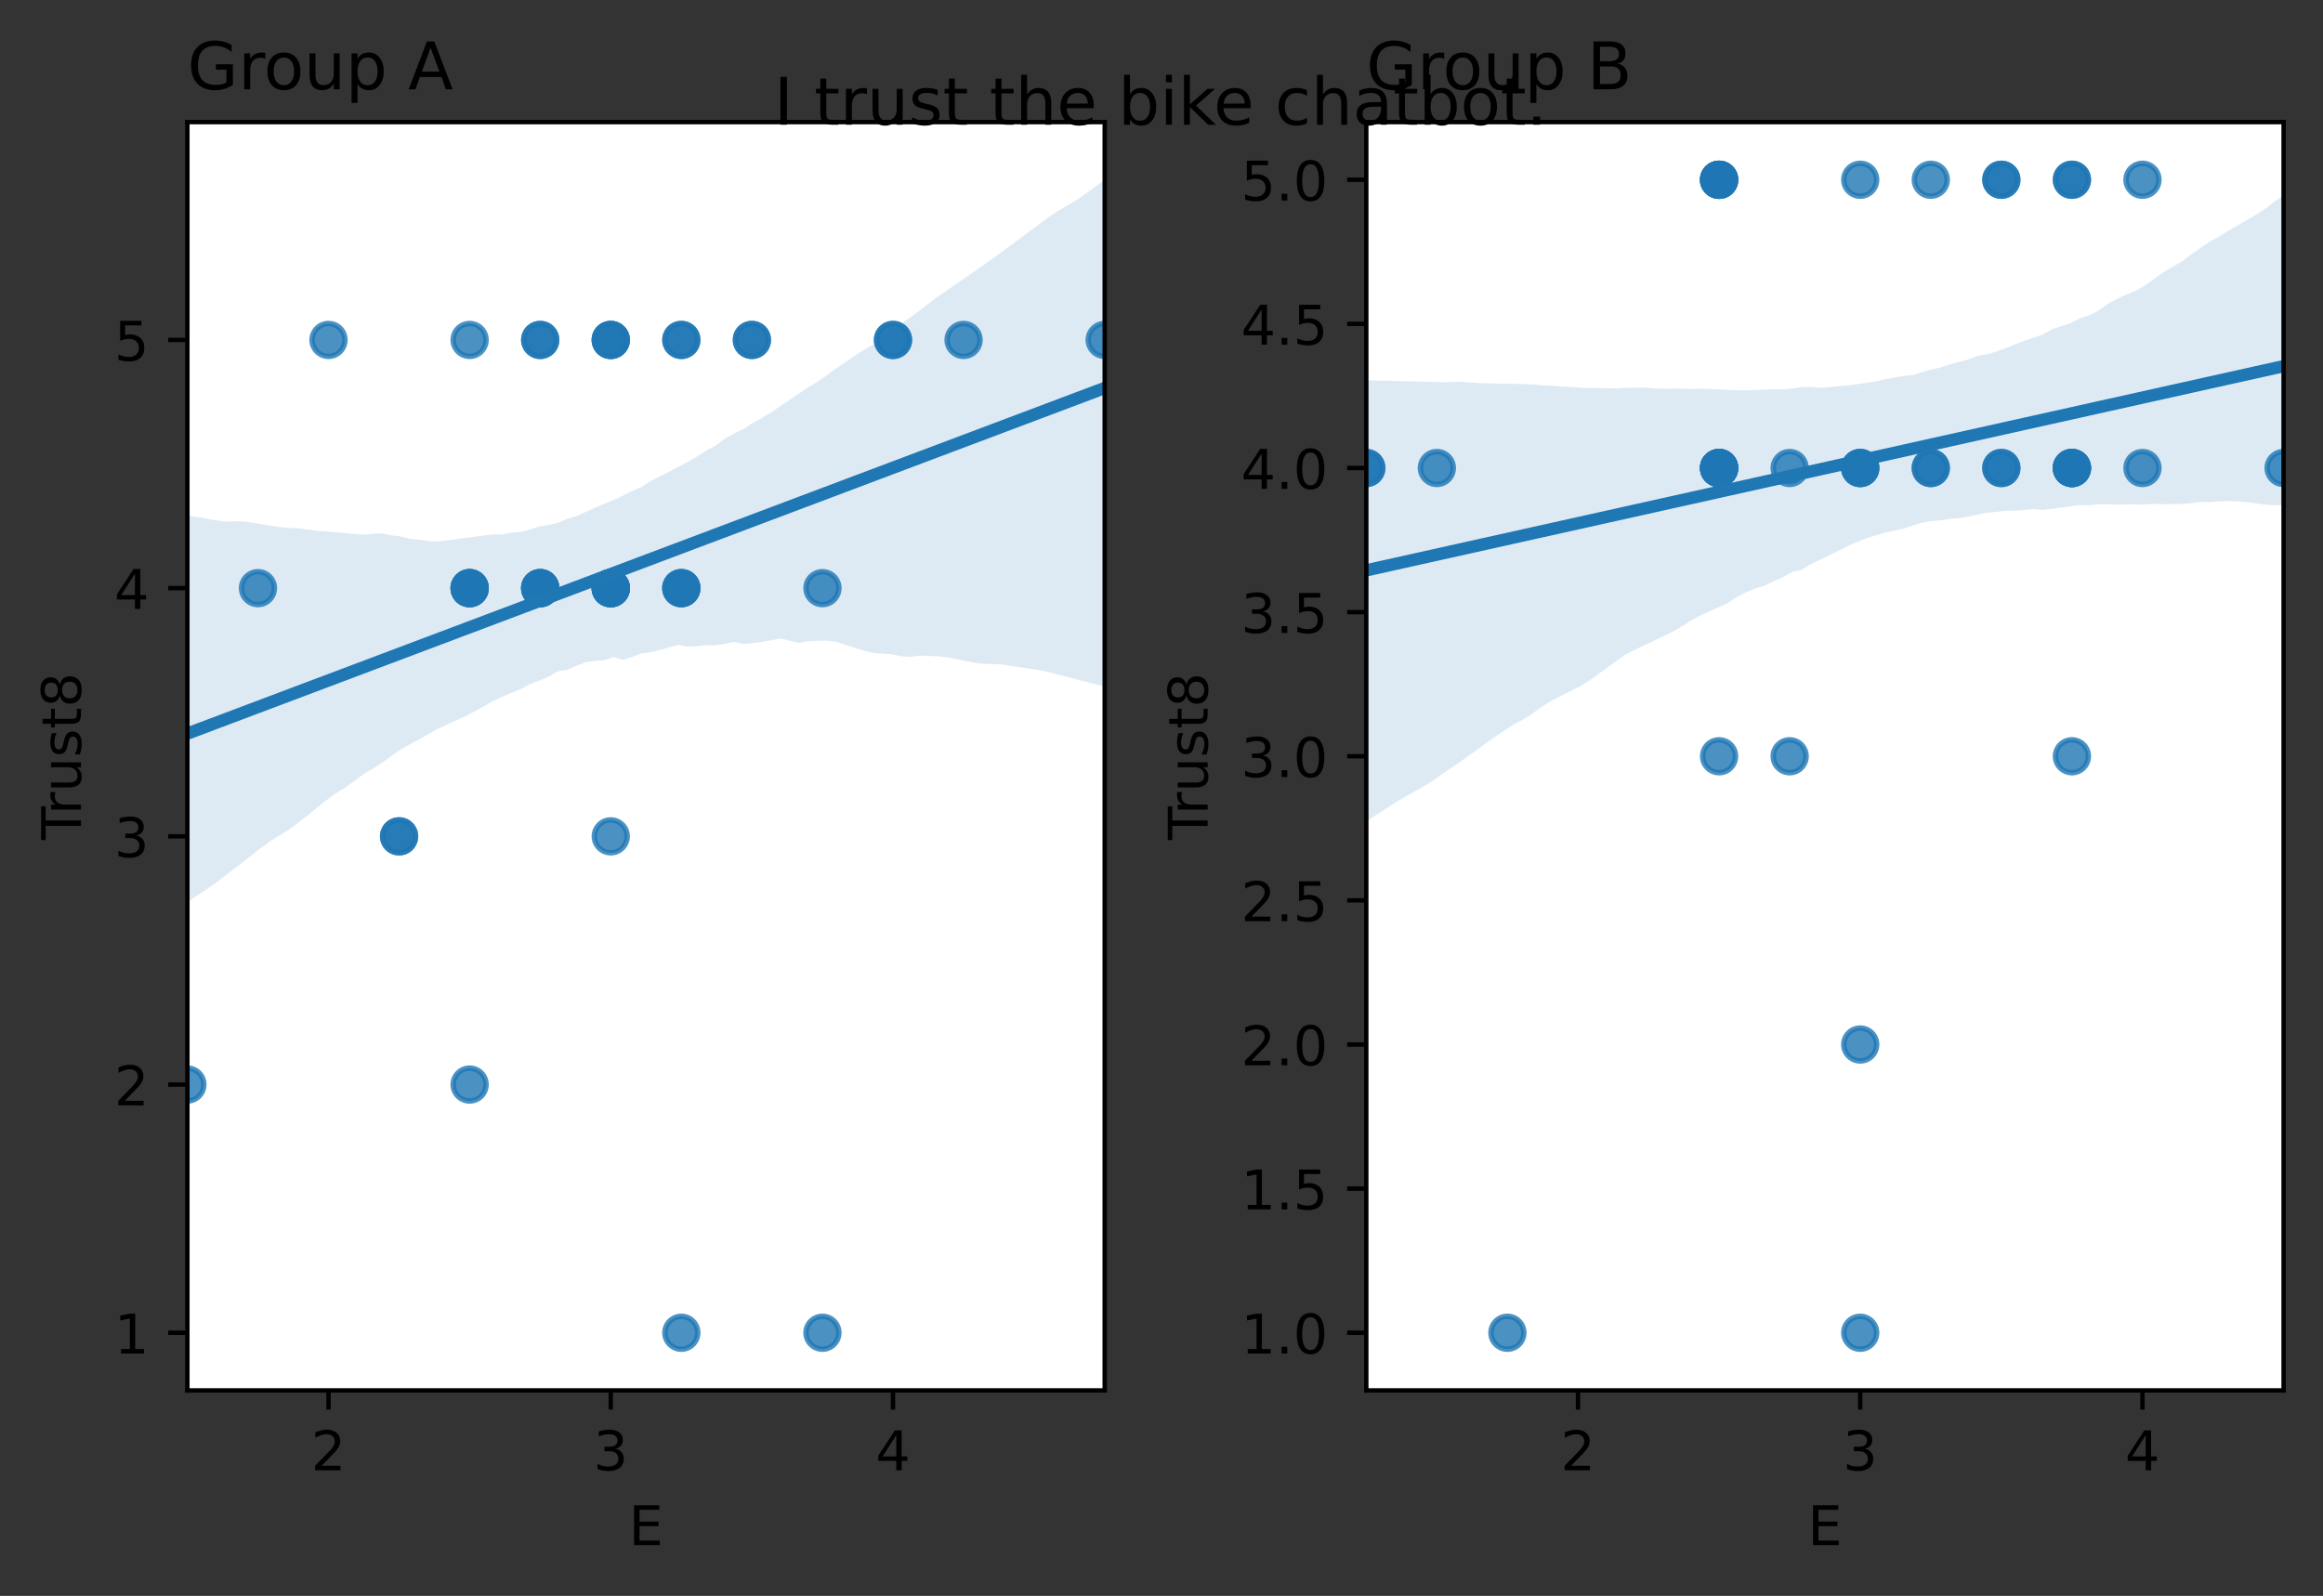 <?xml version="1.0" encoding="utf-8" standalone="no"?>
<!DOCTYPE svg PUBLIC "-//W3C//DTD SVG 1.1//EN"
  "http://www.w3.org/Graphics/SVG/1.1/DTD/svg11.dtd">
<!-- Created with matplotlib (https://matplotlib.org/) -->
<svg height="291.674pt" version="1.1" viewBox="0 0 424.466 291.674" width="424.466pt" xmlns="http://www.w3.org/2000/svg" xmlns:xlink="http://www.w3.org/1999/xlink">
 <rect x="0" y="0" width="424.466" height="291.674" fill="#333333" stroke="none"/>
 <defs>
  <style type="text/css">*{stroke-linecap:butt;stroke-linejoin:round;}</style>
 </defs>
 <g id="figure_1">
  <g id="patch_1">
   <path d="M 0 291.674 
L 424.466 291.674 
L 424.466 0 
L 0 0 
z
" style="fill:none;"/>
  </g>
  <g id="axes_1">
   <g id="patch_2">
    <path d="M 34.241 254.118 
L 201.853 254.118 
L 201.853 22.318 
L 34.241 22.318 
z
" style="fill:#ffffff;"/>
   </g>
   <g id="PathCollection_1">
    <defs>
     <path d="M 0 3 
C 0.796 3 1.559 2.684 2.121 2.121 
C 2.684 1.559 3 0.796 3 0 
C 3 -0.796 2.684 -1.559 2.121 -2.121 
C 1.559 -2.684 0.796 -3 0 -3 
C -0.796 -3 -1.559 -2.684 -2.121 -2.121 
C -2.684 -1.559 -3 -0.796 -3 0 
C -3 0.796 -2.684 1.559 -2.121 2.121 
C -1.559 2.684 -0.796 3 0 3 
z
" id="m970571ef40" style="stroke:#1f77b4;stroke-opacity:0.8;"/>
    </defs>
    <g clip-path="url(#p789054f617)">
     <use style="fill:#1f77b4;fill-opacity:0.8;stroke:#1f77b4;stroke-opacity:0.8;" x="137.387" xlink:href="#m970571ef40" y="62.129"/>
     <use style="fill:#1f77b4;fill-opacity:0.8;stroke:#1f77b4;stroke-opacity:0.8;" x="60.027" xlink:href="#m970571ef40" y="62.129"/>
     <use style="fill:#1f77b4;fill-opacity:0.8;stroke:#1f77b4;stroke-opacity:0.8;" x="72.92" xlink:href="#m970571ef40" y="152.855"/>
     <use style="fill:#1f77b4;fill-opacity:0.8;stroke:#1f77b4;stroke-opacity:0.8;" x="137.387" xlink:href="#m970571ef40" y="62.129"/>
     <use style="fill:#1f77b4;fill-opacity:0.8;stroke:#1f77b4;stroke-opacity:0.8;" x="163.173" xlink:href="#m970571ef40" y="62.129"/>
     <use style="fill:#1f77b4;fill-opacity:0.8;stroke:#1f77b4;stroke-opacity:0.8;" x="124.494" xlink:href="#m970571ef40" y="107.492"/>
     <use style="fill:#1f77b4;fill-opacity:0.8;stroke:#1f77b4;stroke-opacity:0.8;" x="176.067" xlink:href="#m970571ef40" y="62.129"/>
     <use style="fill:#1f77b4;fill-opacity:0.8;stroke:#1f77b4;stroke-opacity:0.8;" x="124.494" xlink:href="#m970571ef40" y="243.582"/>
     <use style="fill:#1f77b4;fill-opacity:0.8;stroke:#1f77b4;stroke-opacity:0.8;" x="72.92" xlink:href="#m970571ef40" y="152.855"/>
     <use style="fill:#1f77b4;fill-opacity:0.8;stroke:#1f77b4;stroke-opacity:0.8;" x="111.6" xlink:href="#m970571ef40" y="107.492"/>
     <use style="fill:#1f77b4;fill-opacity:0.8;stroke:#1f77b4;stroke-opacity:0.8;" x="111.6" xlink:href="#m970571ef40" y="62.129"/>
     <use style="fill:#1f77b4;fill-opacity:0.8;stroke:#1f77b4;stroke-opacity:0.8;" x="163.173" xlink:href="#m970571ef40" y="62.129"/>
     <use style="fill:#1f77b4;fill-opacity:0.8;stroke:#1f77b4;stroke-opacity:0.8;" x="85.814" xlink:href="#m970571ef40" y="198.218"/>
     <use style="fill:#1f77b4;fill-opacity:0.8;stroke:#1f77b4;stroke-opacity:0.8;" x="124.494" xlink:href="#m970571ef40" y="62.129"/>
     <use style="fill:#1f77b4;fill-opacity:0.8;stroke:#1f77b4;stroke-opacity:0.8;" x="124.494" xlink:href="#m970571ef40" y="107.492"/>
     <use style="fill:#1f77b4;fill-opacity:0.8;stroke:#1f77b4;stroke-opacity:0.8;" x="150.28" xlink:href="#m970571ef40" y="107.492"/>
     <use style="fill:#1f77b4;fill-opacity:0.8;stroke:#1f77b4;stroke-opacity:0.8;" x="111.6" xlink:href="#m970571ef40" y="152.855"/>
     <use style="fill:#1f77b4;fill-opacity:0.8;stroke:#1f77b4;stroke-opacity:0.8;" x="98.707" xlink:href="#m970571ef40" y="62.129"/>
     <use style="fill:#1f77b4;fill-opacity:0.8;stroke:#1f77b4;stroke-opacity:0.8;" x="150.28" xlink:href="#m970571ef40" y="243.582"/>
     <use style="fill:#1f77b4;fill-opacity:0.8;stroke:#1f77b4;stroke-opacity:0.8;" x="34.241" xlink:href="#m970571ef40" y="198.218"/>
     <use style="fill:#1f77b4;fill-opacity:0.8;stroke:#1f77b4;stroke-opacity:0.8;" x="85.814" xlink:href="#m970571ef40" y="107.492"/>
     <use style="fill:#1f77b4;fill-opacity:0.8;stroke:#1f77b4;stroke-opacity:0.8;" x="201.853" xlink:href="#m970571ef40" y="62.129"/>
     <use style="fill:#1f77b4;fill-opacity:0.8;stroke:#1f77b4;stroke-opacity:0.8;" x="111.6" xlink:href="#m970571ef40" y="107.492"/>
     <use style="fill:#1f77b4;fill-opacity:0.8;stroke:#1f77b4;stroke-opacity:0.8;" x="111.6" xlink:href="#m970571ef40" y="107.492"/>
     <use style="fill:#1f77b4;fill-opacity:0.8;stroke:#1f77b4;stroke-opacity:0.8;" x="111.6" xlink:href="#m970571ef40" y="107.492"/>
     <use style="fill:#1f77b4;fill-opacity:0.8;stroke:#1f77b4;stroke-opacity:0.8;" x="111.6" xlink:href="#m970571ef40" y="62.129"/>
     <use style="fill:#1f77b4;fill-opacity:0.8;stroke:#1f77b4;stroke-opacity:0.8;" x="98.707" xlink:href="#m970571ef40" y="62.129"/>
     <use style="fill:#1f77b4;fill-opacity:0.8;stroke:#1f77b4;stroke-opacity:0.8;" x="85.814" xlink:href="#m970571ef40" y="62.129"/>
     <use style="fill:#1f77b4;fill-opacity:0.8;stroke:#1f77b4;stroke-opacity:0.8;" x="98.707" xlink:href="#m970571ef40" y="107.492"/>
     <use style="fill:#1f77b4;fill-opacity:0.8;stroke:#1f77b4;stroke-opacity:0.8;" x="111.6" xlink:href="#m970571ef40" y="62.129"/>
     <use style="fill:#1f77b4;fill-opacity:0.8;stroke:#1f77b4;stroke-opacity:0.8;" x="111.6" xlink:href="#m970571ef40" y="107.492"/>
     <use style="fill:#1f77b4;fill-opacity:0.8;stroke:#1f77b4;stroke-opacity:0.8;" x="85.814" xlink:href="#m970571ef40" y="107.492"/>
     <use style="fill:#1f77b4;fill-opacity:0.8;stroke:#1f77b4;stroke-opacity:0.8;" x="124.494" xlink:href="#m970571ef40" y="62.129"/>
     <use style="fill:#1f77b4;fill-opacity:0.8;stroke:#1f77b4;stroke-opacity:0.8;" x="124.494" xlink:href="#m970571ef40" y="107.492"/>
     <use style="fill:#1f77b4;fill-opacity:0.8;stroke:#1f77b4;stroke-opacity:0.8;" x="98.707" xlink:href="#m970571ef40" y="107.492"/>
     <use style="fill:#1f77b4;fill-opacity:0.8;stroke:#1f77b4;stroke-opacity:0.8;" x="98.707" xlink:href="#m970571ef40" y="107.492"/>
     <use style="fill:#1f77b4;fill-opacity:0.8;stroke:#1f77b4;stroke-opacity:0.8;" x="85.814" xlink:href="#m970571ef40" y="107.492"/>
     <use style="fill:#1f77b4;fill-opacity:0.8;stroke:#1f77b4;stroke-opacity:0.8;" x="111.6" xlink:href="#m970571ef40" y="107.492"/>
     <use style="fill:#1f77b4;fill-opacity:0.8;stroke:#1f77b4;stroke-opacity:0.8;" x="98.707" xlink:href="#m970571ef40" y="107.492"/>
     <use style="fill:#1f77b4;fill-opacity:0.8;stroke:#1f77b4;stroke-opacity:0.8;" x="85.814" xlink:href="#m970571ef40" y="107.492"/>
     <use style="fill:#1f77b4;fill-opacity:0.8;stroke:#1f77b4;stroke-opacity:0.8;" x="47.134" xlink:href="#m970571ef40" y="107.492"/>
    </g>
   </g>
   <g id="PolyCollection_1">
    <path clip-path="url(#p789054f617)" d="M 34.241 94.204 
L 34.241 164.881 
L 35.934 163.742 
L 37.627 162.603 
L 39.32 161.461 
L 41.013 160.147 
L 42.706 158.839 
L 44.399 157.529 
L 46.092 156.218 
L 47.785 154.907 
L 49.478 153.665 
L 51.171 152.631 
L 52.864 151.598 
L 54.557 150.286 
L 56.25 149.033 
L 57.943 147.598 
L 59.636 146.259 
L 61.33 145.001 
L 63.023 143.981 
L 64.716 142.766 
L 66.409 141.506 
L 68.102 140.491 
L 69.795 139.428 
L 71.488 138.194 
L 73.181 137.006 
L 74.874 136.055 
L 76.567 135.146 
L 78.26 134.186 
L 79.953 133.216 
L 81.646 132.451 
L 83.339 131.65 
L 85.032 130.903 
L 86.725 130.016 
L 88.418 129.095 
L 90.111 128.126 
L 91.805 127.342 
L 93.498 126.61 
L 95.191 125.949 
L 96.884 124.978 
L 98.577 124.402 
L 100.27 123.647 
L 101.963 122.697 
L 103.656 122.415 
L 105.349 121.685 
L 107.042 121.008 
L 108.735 120.792 
L 110.428 120.655 
L 112.121 120.081 
L 113.814 120.581 
L 115.507 120.069 
L 117.2 119.426 
L 118.893 119.204 
L 120.586 118.805 
L 122.28 118.316 
L 123.973 117.865 
L 125.666 118.165 
L 127.359 118.093 
L 129.052 117.911 
L 130.745 117.933 
L 132.438 117.688 
L 134.131 117.323 
L 135.824 117.697 
L 137.517 117.538 
L 139.21 117.332 
L 140.903 117.025 
L 142.596 116.683 
L 144.289 117.097 
L 145.982 117.495 
L 147.675 117.187 
L 149.368 117.108 
L 151.061 117.09 
L 152.755 117.297 
L 154.448 117.832 
L 156.141 118.367 
L 157.834 118.902 
L 159.527 119.334 
L 161.22 119.476 
L 162.913 119.559 
L 164.606 119.924 
L 166.299 120.046 
L 167.992 119.833 
L 169.685 119.879 
L 171.378 119.957 
L 173.071 120.138 
L 174.764 120.474 
L 176.457 120.81 
L 178.15 121.147 
L 179.843 121.333 
L 181.536 121.355 
L 183.23 121.459 
L 184.923 121.721 
L 186.616 121.982 
L 188.309 122.243 
L 190.002 122.505 
L 191.695 122.862 
L 193.388 123.299 
L 195.081 123.736 
L 196.774 124.173 
L 198.467 124.61 
L 200.16 125.047 
L 201.853 125.485 
L 201.853 32.854 
L 201.853 32.854 
L 200.16 34.118 
L 198.467 35.333 
L 196.774 36.516 
L 195.081 37.513 
L 193.388 38.51 
L 191.695 39.648 
L 190.002 40.898 
L 188.309 42.15 
L 186.616 43.407 
L 184.923 44.664 
L 183.23 45.923 
L 181.536 47.14 
L 179.843 48.366 
L 178.15 49.549 
L 176.457 50.71 
L 174.764 51.871 
L 173.071 53.033 
L 171.378 54.194 
L 169.685 55.464 
L 167.992 56.77 
L 166.299 58.032 
L 164.606 59.238 
L 162.913 60.447 
L 161.22 61.629 
L 159.527 62.962 
L 157.834 63.953 
L 156.141 65.044 
L 154.448 66.191 
L 152.755 67.356 
L 151.061 68.602 
L 149.368 69.784 
L 147.675 70.783 
L 145.982 71.927 
L 144.289 73.071 
L 142.596 74.218 
L 140.903 75.366 
L 139.21 76.387 
L 137.517 77.325 
L 135.824 78.449 
L 134.131 79.198 
L 132.438 80.186 
L 130.745 81.448 
L 129.052 82.35 
L 127.359 83.429 
L 125.666 84.423 
L 123.973 85.299 
L 122.28 86.206 
L 120.586 87.052 
L 118.893 87.92 
L 117.2 89.015 
L 115.507 89.744 
L 113.814 90.592 
L 112.121 91.377 
L 110.428 92.08 
L 108.735 92.776 
L 107.042 93.559 
L 105.349 94.324 
L 103.656 94.833 
L 101.963 95.542 
L 100.27 95.966 
L 98.577 96.204 
L 96.884 96.783 
L 95.191 97.216 
L 93.498 97.341 
L 91.805 97.722 
L 90.111 97.668 
L 88.418 97.883 
L 86.725 98.097 
L 85.032 98.322 
L 83.339 98.547 
L 81.646 98.771 
L 79.953 98.954 
L 78.26 98.897 
L 76.567 98.627 
L 74.874 98.493 
L 73.181 98.036 
L 71.488 97.852 
L 69.795 97.472 
L 68.102 97.574 
L 66.409 97.721 
L 64.716 97.576 
L 63.023 97.421 
L 61.33 97.274 
L 59.636 97.12 
L 57.943 97.016 
L 56.25 96.787 
L 54.557 96.562 
L 52.864 96.502 
L 51.171 96.346 
L 49.478 96.079 
L 47.785 95.804 
L 46.092 95.524 
L 44.399 95.27 
L 42.706 95.289 
L 41.013 95.308 
L 39.32 95.08 
L 37.627 94.785 
L 35.934 94.494 
L 34.241 94.204 
z
" style="fill:#1f77b4;fill-opacity:0.15;"/>
   </g>
   <g id="matplotlib.axis_1">
    <g id="xtick_1">
     <g id="line2d_1">
      <defs>
       <path d="M 0 0 
L 0 3.5 
" id="mb4b2f12b2d" style="stroke:#000000;stroke-width:0.8;"/>
      </defs>
      <g>
       <use style="stroke:#000000;stroke-width:0.8;" x="60.027" xlink:href="#mb4b2f12b2d" y="254.118"/>
      </g>
     </g>
     <g id="text_1">
      <!-- 2 -->
      <g transform="translate(56.846 268.717)scale(0.1 -0.1)">
       <defs>
        <path d="M 19.188 8.297 
L 53.609 8.297 
L 53.609 0 
L 7.328 0 
L 7.328 8.297 
Q 12.938 14.109 22.625 23.891 
Q 32.328 33.688 34.812 36.531 
Q 39.547 41.844 41.422 45.531 
Q 43.312 49.219 43.312 52.781 
Q 43.312 58.594 39.234 62.25 
Q 35.156 65.922 28.609 65.922 
Q 23.969 65.922 18.812 64.312 
Q 13.672 62.703 7.812 59.422 
L 7.812 69.391 
Q 13.766 71.781 18.938 73 
Q 24.125 74.219 28.422 74.219 
Q 39.75 74.219 46.484 68.547 
Q 53.219 62.891 53.219 53.422 
Q 53.219 48.922 51.531 44.891 
Q 49.859 40.875 45.406 35.406 
Q 44.188 33.984 37.641 27.219 
Q 31.109 20.453 19.188 8.297 
z
" id="DejaVuSans-50"/>
       </defs>
       <use xlink:href="#DejaVuSans-50"/>
      </g>
     </g>
    </g>
    <g id="xtick_2">
     <g id="line2d_2">
      <g>
       <use style="stroke:#000000;stroke-width:0.8;" x="111.6" xlink:href="#mb4b2f12b2d" y="254.118"/>
      </g>
     </g>
     <g id="text_2">
      <!-- 3 -->
      <g transform="translate(108.419 268.717)scale(0.1 -0.1)">
       <defs>
        <path d="M 40.578 39.312 
Q 47.656 37.797 51.625 33 
Q 55.609 28.219 55.609 21.188 
Q 55.609 10.406 48.188 4.484 
Q 40.766 -1.422 27.094 -1.422 
Q 22.516 -1.422 17.656 -0.516 
Q 12.797 0.391 7.625 2.203 
L 7.625 11.719 
Q 11.719 9.328 16.594 8.109 
Q 21.484 6.891 26.812 6.891 
Q 36.078 6.891 40.938 10.547 
Q 45.797 14.203 45.797 21.188 
Q 45.797 27.641 41.281 31.266 
Q 36.766 34.906 28.719 34.906 
L 20.219 34.906 
L 20.219 43.016 
L 29.109 43.016 
Q 36.375 43.016 40.234 45.922 
Q 44.094 48.828 44.094 54.297 
Q 44.094 59.906 40.109 62.906 
Q 36.141 65.922 28.719 65.922 
Q 24.656 65.922 20.016 65.031 
Q 15.375 64.156 9.812 62.312 
L 9.812 71.094 
Q 15.438 72.656 20.344 73.438 
Q 25.25 74.219 29.594 74.219 
Q 40.828 74.219 47.359 69.109 
Q 53.906 64.016 53.906 55.328 
Q 53.906 49.266 50.438 45.094 
Q 46.969 40.922 40.578 39.312 
z
" id="DejaVuSans-51"/>
       </defs>
       <use xlink:href="#DejaVuSans-51"/>
      </g>
     </g>
    </g>
    <g id="xtick_3">
     <g id="line2d_3">
      <g>
       <use style="stroke:#000000;stroke-width:0.8;" x="163.173" xlink:href="#mb4b2f12b2d" y="254.118"/>
      </g>
     </g>
     <g id="text_3">
      <!-- 4 -->
      <g transform="translate(159.992 268.717)scale(0.1 -0.1)">
       <defs>
        <path d="M 37.797 64.312 
L 12.891 25.391 
L 37.797 25.391 
z
M 35.203 72.906 
L 47.609 72.906 
L 47.609 25.391 
L 58.016 25.391 
L 58.016 17.188 
L 47.609 17.188 
L 47.609 0 
L 37.797 0 
L 37.797 17.188 
L 4.891 17.188 
L 4.891 26.703 
z
" id="DejaVuSans-52"/>
       </defs>
       <use xlink:href="#DejaVuSans-52"/>
      </g>
     </g>
    </g>
    <g id="text_4">
     <!-- E -->
     <g transform="translate(114.888 282.395)scale(0.1 -0.1)">
      <defs>
       <path d="M 9.812 72.906 
L 55.906 72.906 
L 55.906 64.594 
L 19.672 64.594 
L 19.672 43.016 
L 54.391 43.016 
L 54.391 34.719 
L 19.672 34.719 
L 19.672 8.297 
L 56.781 8.297 
L 56.781 0 
L 9.812 0 
z
" id="DejaVuSans-69"/>
      </defs>
      <use xlink:href="#DejaVuSans-69"/>
     </g>
    </g>
   </g>
   <g id="matplotlib.axis_2">
    <g id="ytick_1">
     <g id="line2d_4">
      <defs>
       <path d="M 0 0 
L -3.5 0 
" id="mca8935a353" style="stroke:#000000;stroke-width:0.8;"/>
      </defs>
      <g>
       <use style="stroke:#000000;stroke-width:0.8;" x="34.241" xlink:href="#mca8935a353" y="243.582"/>
      </g>
     </g>
     <g id="text_5">
      <!-- 1 -->
      <g transform="translate(20.878 247.381)scale(0.1 -0.1)">
       <defs>
        <path d="M 12.406 8.297 
L 28.516 8.297 
L 28.516 63.922 
L 10.984 60.406 
L 10.984 69.391 
L 28.422 72.906 
L 38.281 72.906 
L 38.281 8.297 
L 54.391 8.297 
L 54.391 0 
L 12.406 0 
z
" id="DejaVuSans-49"/>
       </defs>
       <use xlink:href="#DejaVuSans-49"/>
      </g>
     </g>
    </g>
    <g id="ytick_2">
     <g id="line2d_5">
      <g>
       <use style="stroke:#000000;stroke-width:0.8;" x="34.241" xlink:href="#mca8935a353" y="198.218"/>
      </g>
     </g>
     <g id="text_6">
      <!-- 2 -->
      <g transform="translate(20.878 202.018)scale(0.1 -0.1)">
       <use xlink:href="#DejaVuSans-50"/>
      </g>
     </g>
    </g>
    <g id="ytick_3">
     <g id="line2d_6">
      <g>
       <use style="stroke:#000000;stroke-width:0.8;" x="34.241" xlink:href="#mca8935a353" y="152.855"/>
      </g>
     </g>
     <g id="text_7">
      <!-- 3 -->
      <g transform="translate(20.878 156.654)scale(0.1 -0.1)">
       <use xlink:href="#DejaVuSans-51"/>
      </g>
     </g>
    </g>
    <g id="ytick_4">
     <g id="line2d_7">
      <g>
       <use style="stroke:#000000;stroke-width:0.8;" x="34.241" xlink:href="#mca8935a353" y="107.492"/>
      </g>
     </g>
     <g id="text_8">
      <!-- 4 -->
      <g transform="translate(20.878 111.291)scale(0.1 -0.1)">
       <use xlink:href="#DejaVuSans-52"/>
      </g>
     </g>
    </g>
    <g id="ytick_5">
     <g id="line2d_8">
      <g>
       <use style="stroke:#000000;stroke-width:0.8;" x="34.241" xlink:href="#mca8935a353" y="62.129"/>
      </g>
     </g>
     <g id="text_9">
      <!-- 5 -->
      <g transform="translate(20.878 65.928)scale(0.1 -0.1)">
       <defs>
        <path d="M 10.797 72.906 
L 49.516 72.906 
L 49.516 64.594 
L 19.828 64.594 
L 19.828 46.734 
Q 21.969 47.469 24.109 47.828 
Q 26.266 48.188 28.422 48.188 
Q 40.625 48.188 47.75 41.5 
Q 54.891 34.812 54.891 23.391 
Q 54.891 11.625 47.562 5.094 
Q 40.234 -1.422 26.906 -1.422 
Q 22.312 -1.422 17.547 -0.641 
Q 12.797 0.141 7.719 1.703 
L 7.719 11.625 
Q 12.109 9.234 16.797 8.062 
Q 21.484 6.891 26.703 6.891 
Q 35.156 6.891 40.078 11.328 
Q 45.016 15.766 45.016 23.391 
Q 45.016 31 40.078 35.438 
Q 35.156 39.891 26.703 39.891 
Q 22.75 39.891 18.812 39.016 
Q 14.891 38.141 10.797 36.281 
z
" id="DejaVuSans-53"/>
       </defs>
       <use xlink:href="#DejaVuSans-53"/>
      </g>
     </g>
    </g>
    <g id="text_10">
     <!-- Trust8 -->
     <g transform="translate(14.798 153.505)rotate(-90)scale(0.1 -0.1)">
      <defs>
       <path d="M -0.297 72.906 
L 61.375 72.906 
L 61.375 64.594 
L 35.5 64.594 
L 35.5 0 
L 25.594 0 
L 25.594 64.594 
L -0.297 64.594 
z
" id="DejaVuSans-84"/>
       <path d="M 41.109 46.297 
Q 39.594 47.172 37.812 47.578 
Q 36.031 48 33.891 48 
Q 26.266 48 22.188 43.047 
Q 18.109 38.094 18.109 28.812 
L 18.109 0 
L 9.078 0 
L 9.078 54.688 
L 18.109 54.688 
L 18.109 46.188 
Q 20.953 51.172 25.484 53.578 
Q 30.031 56 36.531 56 
Q 37.453 56 38.578 55.875 
Q 39.703 55.766 41.062 55.516 
z
" id="DejaVuSans-114"/>
       <path d="M 8.5 21.578 
L 8.5 54.688 
L 17.484 54.688 
L 17.484 21.922 
Q 17.484 14.156 20.5 10.266 
Q 23.531 6.391 29.594 6.391 
Q 36.859 6.391 41.078 11.031 
Q 45.312 15.672 45.312 23.688 
L 45.312 54.688 
L 54.297 54.688 
L 54.297 0 
L 45.312 0 
L 45.312 8.406 
Q 42.047 3.422 37.719 1 
Q 33.406 -1.422 27.688 -1.422 
Q 18.266 -1.422 13.375 4.438 
Q 8.5 10.297 8.5 21.578 
z
M 31.109 56 
z
" id="DejaVuSans-117"/>
       <path d="M 44.281 53.078 
L 44.281 44.578 
Q 40.484 46.531 36.375 47.5 
Q 32.281 48.484 27.875 48.484 
Q 21.188 48.484 17.844 46.438 
Q 14.5 44.391 14.5 40.281 
Q 14.5 37.156 16.891 35.375 
Q 19.281 33.594 26.516 31.984 
L 29.594 31.297 
Q 39.156 29.25 43.188 25.516 
Q 47.219 21.781 47.219 15.094 
Q 47.219 7.469 41.188 3.016 
Q 35.156 -1.422 24.609 -1.422 
Q 20.219 -1.422 15.453 -0.562 
Q 10.688 0.297 5.422 2 
L 5.422 11.281 
Q 10.406 8.688 15.234 7.391 
Q 20.062 6.109 24.812 6.109 
Q 31.156 6.109 34.562 8.281 
Q 37.984 10.453 37.984 14.406 
Q 37.984 18.062 35.516 20.016 
Q 33.062 21.969 24.703 23.781 
L 21.578 24.516 
Q 13.234 26.266 9.516 29.906 
Q 5.812 33.547 5.812 39.891 
Q 5.812 47.609 11.281 51.797 
Q 16.75 56 26.812 56 
Q 31.781 56 36.172 55.266 
Q 40.578 54.547 44.281 53.078 
z
" id="DejaVuSans-115"/>
       <path d="M 18.312 70.219 
L 18.312 54.688 
L 36.812 54.688 
L 36.812 47.703 
L 18.312 47.703 
L 18.312 18.016 
Q 18.312 11.328 20.141 9.422 
Q 21.969 7.516 27.594 7.516 
L 36.812 7.516 
L 36.812 0 
L 27.594 0 
Q 17.188 0 13.234 3.875 
Q 9.281 7.766 9.281 18.016 
L 9.281 47.703 
L 2.688 47.703 
L 2.688 54.688 
L 9.281 54.688 
L 9.281 70.219 
z
" id="DejaVuSans-116"/>
       <path d="M 31.781 34.625 
Q 24.75 34.625 20.719 30.859 
Q 16.703 27.094 16.703 20.516 
Q 16.703 13.922 20.719 10.156 
Q 24.75 6.391 31.781 6.391 
Q 38.812 6.391 42.859 10.172 
Q 46.922 13.969 46.922 20.516 
Q 46.922 27.094 42.891 30.859 
Q 38.875 34.625 31.781 34.625 
z
M 21.922 38.812 
Q 15.578 40.375 12.031 44.719 
Q 8.5 49.078 8.5 55.328 
Q 8.5 64.062 14.719 69.141 
Q 20.953 74.219 31.781 74.219 
Q 42.672 74.219 48.875 69.141 
Q 55.078 64.062 55.078 55.328 
Q 55.078 49.078 51.531 44.719 
Q 48 40.375 41.703 38.812 
Q 48.828 37.156 52.797 32.312 
Q 56.781 27.484 56.781 20.516 
Q 56.781 9.906 50.312 4.234 
Q 43.844 -1.422 31.781 -1.422 
Q 19.734 -1.422 13.25 4.234 
Q 6.781 9.906 6.781 20.516 
Q 6.781 27.484 10.781 32.312 
Q 14.797 37.156 21.922 38.812 
z
M 18.312 54.391 
Q 18.312 48.734 21.844 45.562 
Q 25.391 42.391 31.781 42.391 
Q 38.141 42.391 41.719 45.562 
Q 45.312 48.734 45.312 54.391 
Q 45.312 60.062 41.719 63.234 
Q 38.141 66.406 31.781 66.406 
Q 25.391 66.406 21.844 63.234 
Q 18.312 60.062 18.312 54.391 
z
" id="DejaVuSans-56"/>
      </defs>
      <use xlink:href="#DejaVuSans-84"/>
      <use x="46.334" xlink:href="#DejaVuSans-114"/>
      <use x="87.447" xlink:href="#DejaVuSans-117"/>
      <use x="150.826" xlink:href="#DejaVuSans-115"/>
      <use x="202.926" xlink:href="#DejaVuSans-116"/>
      <use x="242.135" xlink:href="#DejaVuSans-56"/>
     </g>
    </g>
   </g>
   <g id="line2d_9">
    <path clip-path="url(#p789054f617)" d="M 34.241 134.077 
L 35.934 133.439 
L 37.627 132.801 
L 39.32 132.163 
L 41.013 131.525 
L 42.706 130.887 
L 44.399 130.248 
L 46.092 129.61 
L 47.785 128.972 
L 49.478 128.334 
L 51.171 127.696 
L 52.864 127.058 
L 54.557 126.42 
L 56.25 125.782 
L 57.943 125.144 
L 59.636 124.506 
L 61.33 123.868 
L 63.023 123.23 
L 64.716 122.592 
L 66.409 121.954 
L 68.102 121.316 
L 69.795 120.678 
L 71.488 120.04 
L 73.181 119.402 
L 74.874 118.764 
L 76.567 118.126 
L 78.26 117.488 
L 79.953 116.85 
L 81.646 116.212 
L 83.339 115.574 
L 85.032 114.936 
L 86.725 114.298 
L 88.418 113.66 
L 90.111 113.022 
L 91.805 112.384 
L 93.498 111.746 
L 95.191 111.108 
L 96.884 110.47 
L 98.577 109.832 
L 100.27 109.193 
L 101.963 108.555 
L 103.656 107.917 
L 105.349 107.279 
L 107.042 106.641 
L 108.735 106.003 
L 110.428 105.365 
L 112.121 104.727 
L 113.814 104.089 
L 115.507 103.451 
L 117.2 102.813 
L 118.893 102.175 
L 120.586 101.537 
L 122.28 100.899 
L 123.973 100.261 
L 125.666 99.623 
L 127.359 98.985 
L 129.052 98.347 
L 130.745 97.709 
L 132.438 97.071 
L 134.131 96.433 
L 135.824 95.795 
L 137.517 95.157 
L 139.21 94.519 
L 140.903 93.881 
L 142.596 93.243 
L 144.289 92.605 
L 145.982 91.967 
L 147.675 91.329 
L 149.368 90.691 
L 151.061 90.053 
L 152.755 89.415 
L 154.448 88.777 
L 156.141 88.138 
L 157.834 87.5 
L 159.527 86.862 
L 161.22 86.224 
L 162.913 85.586 
L 164.606 84.948 
L 166.299 84.31 
L 167.992 83.672 
L 169.685 83.034 
L 171.378 82.396 
L 173.071 81.758 
L 174.764 81.12 
L 176.457 80.482 
L 178.15 79.844 
L 179.843 79.206 
L 181.536 78.568 
L 183.23 77.93 
L 184.923 77.292 
L 186.616 76.654 
L 188.309 76.016 
L 190.002 75.378 
L 191.695 74.74 
L 193.388 74.102 
L 195.081 73.464 
L 196.774 72.826 
L 198.467 72.188 
L 200.16 71.55 
L 201.853 70.912 
" style="fill:none;stroke:#1f77b4;stroke-linecap:square;stroke-width:2.25;"/>
   </g>
   <g id="patch_3">
    <path d="M 34.241 254.118 
L 34.241 22.318 
" style="fill:none;stroke:#000000;stroke-linecap:square;stroke-linejoin:miter;stroke-width:0.8;"/>
   </g>
   <g id="patch_4">
    <path d="M 201.853 254.118 
L 201.853 22.318 
" style="fill:none;stroke:#000000;stroke-linecap:square;stroke-linejoin:miter;stroke-width:0.8;"/>
   </g>
   <g id="patch_5">
    <path d="M 34.241 254.118 
L 201.853 254.118 
" style="fill:none;stroke:#000000;stroke-linecap:square;stroke-linejoin:miter;stroke-width:0.8;"/>
   </g>
   <g id="patch_6">
    <path d="M 34.241 22.318 
L 201.853 22.318 
" style="fill:none;stroke:#000000;stroke-linecap:square;stroke-linejoin:miter;stroke-width:0.8;"/>
   </g>
   <g id="text_11">
    <!-- Group A -->
    <g transform="translate(34.241 16.318)scale(0.12 -0.12)">
     <defs>
      <path d="M 59.516 10.406 
L 59.516 29.984 
L 43.406 29.984 
L 43.406 38.094 
L 69.281 38.094 
L 69.281 6.781 
Q 63.578 2.734 56.688 0.656 
Q 49.812 -1.422 42 -1.422 
Q 24.906 -1.422 15.25 8.562 
Q 5.609 18.562 5.609 36.375 
Q 5.609 54.25 15.25 64.234 
Q 24.906 74.219 42 74.219 
Q 49.125 74.219 55.547 72.453 
Q 61.969 70.703 67.391 67.281 
L 67.391 56.781 
Q 61.922 61.422 55.766 63.766 
Q 49.609 66.109 42.828 66.109 
Q 29.438 66.109 22.719 58.641 
Q 16.016 51.172 16.016 36.375 
Q 16.016 21.625 22.719 14.156 
Q 29.438 6.688 42.828 6.688 
Q 48.047 6.688 52.141 7.594 
Q 56.25 8.5 59.516 10.406 
z
" id="DejaVuSans-71"/>
      <path d="M 30.609 48.391 
Q 23.391 48.391 19.188 42.75 
Q 14.984 37.109 14.984 27.297 
Q 14.984 17.484 19.156 11.844 
Q 23.344 6.203 30.609 6.203 
Q 37.797 6.203 41.984 11.859 
Q 46.188 17.531 46.188 27.297 
Q 46.188 37.016 41.984 42.703 
Q 37.797 48.391 30.609 48.391 
z
M 30.609 56 
Q 42.328 56 49.016 48.375 
Q 55.719 40.766 55.719 27.297 
Q 55.719 13.875 49.016 6.219 
Q 42.328 -1.422 30.609 -1.422 
Q 18.844 -1.422 12.172 6.219 
Q 5.516 13.875 5.516 27.297 
Q 5.516 40.766 12.172 48.375 
Q 18.844 56 30.609 56 
z
" id="DejaVuSans-111"/>
      <path d="M 18.109 8.203 
L 18.109 -20.797 
L 9.078 -20.797 
L 9.078 54.688 
L 18.109 54.688 
L 18.109 46.391 
Q 20.953 51.266 25.266 53.625 
Q 29.594 56 35.594 56 
Q 45.562 56 51.781 48.094 
Q 58.016 40.188 58.016 27.297 
Q 58.016 14.406 51.781 6.484 
Q 45.562 -1.422 35.594 -1.422 
Q 29.594 -1.422 25.266 0.953 
Q 20.953 3.328 18.109 8.203 
z
M 48.688 27.297 
Q 48.688 37.203 44.609 42.844 
Q 40.531 48.484 33.406 48.484 
Q 26.266 48.484 22.188 42.844 
Q 18.109 37.203 18.109 27.297 
Q 18.109 17.391 22.188 11.75 
Q 26.266 6.109 33.406 6.109 
Q 40.531 6.109 44.609 11.75 
Q 48.688 17.391 48.688 27.297 
z
" id="DejaVuSans-112"/>
      <path id="DejaVuSans-32"/>
      <path d="M 34.188 63.188 
L 20.797 26.906 
L 47.609 26.906 
z
M 28.609 72.906 
L 39.797 72.906 
L 67.578 0 
L 57.328 0 
L 50.688 18.703 
L 17.828 18.703 
L 11.188 0 
L 0.781 0 
z
" id="DejaVuSans-65"/>
     </defs>
     <use xlink:href="#DejaVuSans-71"/>
     <use x="77.49" xlink:href="#DejaVuSans-114"/>
     <use x="116.354" xlink:href="#DejaVuSans-111"/>
     <use x="177.535" xlink:href="#DejaVuSans-117"/>
     <use x="240.914" xlink:href="#DejaVuSans-112"/>
     <use x="304.391" xlink:href="#DejaVuSans-32"/>
     <use x="336.178" xlink:href="#DejaVuSans-65"/>
    </g>
   </g>
  </g>
  <g id="axes_2">
   <g id="patch_7">
    <path d="M 249.653 254.118 
L 417.266 254.118 
L 417.266 22.318 
L 249.653 22.318 
z
" style="fill:#ffffff;"/>
   </g>
   <g id="PathCollection_2">
    <g clip-path="url(#p51410847dc)">
     <use style="fill:#1f77b4;fill-opacity:0.8;stroke:#1f77b4;stroke-opacity:0.8;" x="249.653" xlink:href="#m970571ef40" y="85.536"/>
     <use style="fill:#1f77b4;fill-opacity:0.8;stroke:#1f77b4;stroke-opacity:0.8;" x="262.546" xlink:href="#m970571ef40" y="85.536"/>
     <use style="fill:#1f77b4;fill-opacity:0.8;stroke:#1f77b4;stroke-opacity:0.8;" x="378.586" xlink:href="#m970571ef40" y="32.854"/>
     <use style="fill:#1f77b4;fill-opacity:0.8;stroke:#1f77b4;stroke-opacity:0.8;" x="339.906" xlink:href="#m970571ef40" y="190.9"/>
     <use style="fill:#1f77b4;fill-opacity:0.8;stroke:#1f77b4;stroke-opacity:0.8;" x="314.119" xlink:href="#m970571ef40" y="85.536"/>
     <use style="fill:#1f77b4;fill-opacity:0.8;stroke:#1f77b4;stroke-opacity:0.8;" x="378.586" xlink:href="#m970571ef40" y="85.536"/>
     <use style="fill:#1f77b4;fill-opacity:0.8;stroke:#1f77b4;stroke-opacity:0.8;" x="314.119" xlink:href="#m970571ef40" y="85.536"/>
     <use style="fill:#1f77b4;fill-opacity:0.8;stroke:#1f77b4;stroke-opacity:0.8;" x="339.906" xlink:href="#m970571ef40" y="243.582"/>
     <use style="fill:#1f77b4;fill-opacity:0.8;stroke:#1f77b4;stroke-opacity:0.8;" x="339.906" xlink:href="#m970571ef40" y="32.854"/>
     <use style="fill:#1f77b4;fill-opacity:0.8;stroke:#1f77b4;stroke-opacity:0.8;" x="365.693" xlink:href="#m970571ef40" y="85.536"/>
     <use style="fill:#1f77b4;fill-opacity:0.8;stroke:#1f77b4;stroke-opacity:0.8;" x="339.906" xlink:href="#m970571ef40" y="85.536"/>
     <use style="fill:#1f77b4;fill-opacity:0.8;stroke:#1f77b4;stroke-opacity:0.8;" x="378.586" xlink:href="#m970571ef40" y="85.536"/>
     <use style="fill:#1f77b4;fill-opacity:0.8;stroke:#1f77b4;stroke-opacity:0.8;" x="339.906" xlink:href="#m970571ef40" y="85.536"/>
     <use style="fill:#1f77b4;fill-opacity:0.8;stroke:#1f77b4;stroke-opacity:0.8;" x="391.479" xlink:href="#m970571ef40" y="32.854"/>
     <use style="fill:#1f77b4;fill-opacity:0.8;stroke:#1f77b4;stroke-opacity:0.8;" x="352.799" xlink:href="#m970571ef40" y="32.854"/>
     <use style="fill:#1f77b4;fill-opacity:0.8;stroke:#1f77b4;stroke-opacity:0.8;" x="391.479" xlink:href="#m970571ef40" y="85.536"/>
     <use style="fill:#1f77b4;fill-opacity:0.8;stroke:#1f77b4;stroke-opacity:0.8;" x="352.799" xlink:href="#m970571ef40" y="85.536"/>
     <use style="fill:#1f77b4;fill-opacity:0.8;stroke:#1f77b4;stroke-opacity:0.8;" x="314.119" xlink:href="#m970571ef40" y="85.536"/>
     <use style="fill:#1f77b4;fill-opacity:0.8;stroke:#1f77b4;stroke-opacity:0.8;" x="365.693" xlink:href="#m970571ef40" y="32.854"/>
     <use style="fill:#1f77b4;fill-opacity:0.8;stroke:#1f77b4;stroke-opacity:0.8;" x="275.44" xlink:href="#m970571ef40" y="243.582"/>
     <use style="fill:#1f77b4;fill-opacity:0.8;stroke:#1f77b4;stroke-opacity:0.8;" x="417.266" xlink:href="#m970571ef40" y="85.536"/>
     <use style="fill:#1f77b4;fill-opacity:0.8;stroke:#1f77b4;stroke-opacity:0.8;" x="314.119" xlink:href="#m970571ef40" y="32.854"/>
     <use style="fill:#1f77b4;fill-opacity:0.8;stroke:#1f77b4;stroke-opacity:0.8;" x="365.693" xlink:href="#m970571ef40" y="85.536"/>
     <use style="fill:#1f77b4;fill-opacity:0.8;stroke:#1f77b4;stroke-opacity:0.8;" x="378.586" xlink:href="#m970571ef40" y="85.536"/>
     <use style="fill:#1f77b4;fill-opacity:0.8;stroke:#1f77b4;stroke-opacity:0.8;" x="378.586" xlink:href="#m970571ef40" y="85.536"/>
     <use style="fill:#1f77b4;fill-opacity:0.8;stroke:#1f77b4;stroke-opacity:0.8;" x="314.119" xlink:href="#m970571ef40" y="85.536"/>
     <use style="fill:#1f77b4;fill-opacity:0.8;stroke:#1f77b4;stroke-opacity:0.8;" x="314.119" xlink:href="#m970571ef40" y="32.854"/>
     <use style="fill:#1f77b4;fill-opacity:0.8;stroke:#1f77b4;stroke-opacity:0.8;" x="314.119" xlink:href="#m970571ef40" y="32.854"/>
     <use style="fill:#1f77b4;fill-opacity:0.8;stroke:#1f77b4;stroke-opacity:0.8;" x="378.586" xlink:href="#m970571ef40" y="138.218"/>
     <use style="fill:#1f77b4;fill-opacity:0.8;stroke:#1f77b4;stroke-opacity:0.8;" x="378.586" xlink:href="#m970571ef40" y="32.854"/>
     <use style="fill:#1f77b4;fill-opacity:0.8;stroke:#1f77b4;stroke-opacity:0.8;" x="249.653" xlink:href="#m970571ef40" y="85.536"/>
     <use style="fill:#1f77b4;fill-opacity:0.8;stroke:#1f77b4;stroke-opacity:0.8;" x="327.013" xlink:href="#m970571ef40" y="85.536"/>
     <use style="fill:#1f77b4;fill-opacity:0.8;stroke:#1f77b4;stroke-opacity:0.8;" x="352.799" xlink:href="#m970571ef40" y="85.536"/>
     <use style="fill:#1f77b4;fill-opacity:0.8;stroke:#1f77b4;stroke-opacity:0.8;" x="314.119" xlink:href="#m970571ef40" y="85.536"/>
     <use style="fill:#1f77b4;fill-opacity:0.8;stroke:#1f77b4;stroke-opacity:0.8;" x="339.906" xlink:href="#m970571ef40" y="85.536"/>
     <use style="fill:#1f77b4;fill-opacity:0.8;stroke:#1f77b4;stroke-opacity:0.8;" x="327.013" xlink:href="#m970571ef40" y="138.218"/>
     <use style="fill:#1f77b4;fill-opacity:0.8;stroke:#1f77b4;stroke-opacity:0.8;" x="314.119" xlink:href="#m970571ef40" y="32.854"/>
     <use style="fill:#1f77b4;fill-opacity:0.8;stroke:#1f77b4;stroke-opacity:0.8;" x="365.693" xlink:href="#m970571ef40" y="32.854"/>
     <use style="fill:#1f77b4;fill-opacity:0.8;stroke:#1f77b4;stroke-opacity:0.8;" x="314.119" xlink:href="#m970571ef40" y="138.218"/>
     <use style="fill:#1f77b4;fill-opacity:0.8;stroke:#1f77b4;stroke-opacity:0.8;" x="314.119" xlink:href="#m970571ef40" y="85.536"/>
     <use style="fill:#1f77b4;fill-opacity:0.8;stroke:#1f77b4;stroke-opacity:0.8;" x="314.119" xlink:href="#m970571ef40" y="32.854"/>
     <use style="fill:#1f77b4;fill-opacity:0.8;stroke:#1f77b4;stroke-opacity:0.8;" x="378.586" xlink:href="#m970571ef40" y="85.536"/>
    </g>
   </g>
   <g id="PolyCollection_2">
    <path clip-path="url(#p51410847dc)" d="M 249.653 69.494 
L 249.653 150.137 
L 251.346 149.036 
L 253.039 147.926 
L 254.732 146.815 
L 256.425 145.809 
L 258.118 144.86 
L 259.811 143.911 
L 261.505 142.893 
L 263.198 141.698 
L 264.891 140.527 
L 266.584 139.398 
L 268.277 138.182 
L 269.97 136.967 
L 271.663 135.747 
L 273.356 134.534 
L 275.049 133.415 
L 276.742 132.296 
L 278.435 131.446 
L 280.128 130.322 
L 281.821 129.112 
L 283.514 128.051 
L 285.207 127.202 
L 286.9 126.347 
L 288.593 125.493 
L 290.286 124.472 
L 291.98 123.251 
L 293.673 122.031 
L 295.366 120.809 
L 297.059 119.582 
L 298.752 118.746 
L 300.445 117.94 
L 302.138 117.133 
L 303.831 116.327 
L 305.524 115.521 
L 307.217 114.539 
L 308.91 113.468 
L 310.603 112.541 
L 312.296 111.744 
L 313.989 110.998 
L 315.682 110.243 
L 317.375 109.104 
L 319.068 108.253 
L 320.761 107.526 
L 322.455 107.023 
L 324.148 106.22 
L 325.841 105.451 
L 327.534 104.492 
L 329.227 104.163 
L 330.92 103.086 
L 332.613 102.302 
L 334.306 101.442 
L 335.999 100.651 
L 337.692 99.73 
L 339.385 99.045 
L 341.078 98.374 
L 342.771 97.852 
L 344.464 97.343 
L 346.157 96.994 
L 347.85 96.617 
L 349.543 96.031 
L 351.236 95.515 
L 352.93 95.219 
L 354.623 95.098 
L 356.316 94.816 
L 358.009 94.698 
L 359.702 94.376 
L 361.395 94.045 
L 363.088 93.717 
L 364.781 93.555 
L 366.474 93.343 
L 368.167 93.353 
L 369.86 93.203 
L 371.553 93.03 
L 373.246 93.21 
L 374.939 92.994 
L 376.632 92.747 
L 378.325 92.524 
L 380.018 92.283 
L 381.711 92.348 
L 383.405 92.159 
L 385.098 92.164 
L 386.791 92.207 
L 388.484 92.193 
L 390.177 92.199 
L 391.87 92.204 
L 393.563 92.078 
L 395.256 92.165 
L 396.949 92.096 
L 398.642 92.086 
L 400.335 91.98 
L 402.028 91.721 
L 403.721 91.76 
L 405.414 91.653 
L 407.107 91.579 
L 408.8 91.606 
L 410.493 91.77 
L 412.186 91.984 
L 413.88 92.197 
L 415.573 92.354 
L 417.266 92.316 
L 417.266 35.689 
L 417.266 35.689 
L 415.573 36.842 
L 413.88 38.193 
L 412.186 39.251 
L 410.493 40.244 
L 408.8 41.236 
L 407.107 42.198 
L 405.414 43.277 
L 403.721 44.208 
L 402.028 45.358 
L 400.335 46.537 
L 398.642 47.8 
L 396.949 48.786 
L 395.256 49.791 
L 393.563 51.009 
L 391.87 52.227 
L 390.177 53.17 
L 388.484 53.841 
L 386.791 54.652 
L 385.098 55.564 
L 383.405 56.793 
L 381.711 57.629 
L 380.018 58.198 
L 378.325 59.035 
L 376.632 59.638 
L 374.939 60.172 
L 373.246 61.142 
L 371.553 61.713 
L 369.86 62.285 
L 368.167 62.973 
L 366.474 63.647 
L 364.781 64.263 
L 363.088 64.736 
L 361.395 65.048 
L 359.702 65.688 
L 358.009 66.129 
L 356.316 66.595 
L 354.623 67.159 
L 352.93 67.528 
L 351.236 67.992 
L 349.543 68.551 
L 347.85 68.703 
L 346.157 68.989 
L 344.464 69.3 
L 342.771 69.72 
L 341.078 69.964 
L 339.385 70.206 
L 337.692 70.449 
L 335.999 70.571 
L 334.306 70.759 
L 332.613 70.883 
L 330.92 70.725 
L 329.227 70.729 
L 327.534 70.995 
L 325.841 71.168 
L 324.148 71.139 
L 322.455 71.231 
L 320.761 71.285 
L 319.068 71.335 
L 317.375 71.316 
L 315.682 71.28 
L 313.989 71.165 
L 312.296 71.079 
L 310.603 71.037 
L 308.91 71.111 
L 307.217 71.04 
L 305.524 71.037 
L 303.831 71.061 
L 302.138 70.967 
L 300.445 70.836 
L 298.752 70.874 
L 297.059 70.876 
L 295.366 70.98 
L 293.673 70.955 
L 291.98 70.93 
L 290.286 70.904 
L 288.593 70.848 
L 286.9 70.719 
L 285.207 70.648 
L 283.514 70.498 
L 281.821 70.404 
L 280.128 70.276 
L 278.435 70.214 
L 276.742 70.138 
L 275.049 70.148 
L 273.356 70.104 
L 271.663 70.06 
L 269.97 70.001 
L 268.277 69.876 
L 266.584 69.752 
L 264.891 69.845 
L 263.198 69.846 
L 261.505 69.802 
L 259.811 69.757 
L 258.118 69.713 
L 256.425 69.669 
L 254.732 69.625 
L 253.039 69.581 
L 251.346 69.538 
L 249.653 69.494 
z
" style="fill:#1f77b4;fill-opacity:0.15;"/>
   </g>
   <g id="matplotlib.axis_3">
    <g id="xtick_4">
     <g id="line2d_10">
      <g>
       <use style="stroke:#000000;stroke-width:0.8;" x="288.333" xlink:href="#mb4b2f12b2d" y="254.118"/>
      </g>
     </g>
     <g id="text_12">
      <!-- 2 -->
      <g transform="translate(285.152 268.717)scale(0.1 -0.1)">
       <use xlink:href="#DejaVuSans-50"/>
      </g>
     </g>
    </g>
    <g id="xtick_5">
     <g id="line2d_11">
      <g>
       <use style="stroke:#000000;stroke-width:0.8;" x="339.906" xlink:href="#mb4b2f12b2d" y="254.118"/>
      </g>
     </g>
     <g id="text_13">
      <!-- 3 -->
      <g transform="translate(336.725 268.717)scale(0.1 -0.1)">
       <use xlink:href="#DejaVuSans-51"/>
      </g>
     </g>
    </g>
    <g id="xtick_6">
     <g id="line2d_12">
      <g>
       <use style="stroke:#000000;stroke-width:0.8;" x="391.479" xlink:href="#mb4b2f12b2d" y="254.118"/>
      </g>
     </g>
     <g id="text_14">
      <!-- 4 -->
      <g transform="translate(388.298 268.717)scale(0.1 -0.1)">
       <use xlink:href="#DejaVuSans-52"/>
      </g>
     </g>
    </g>
    <g id="text_15">
     <!-- E -->
     <g transform="translate(330.3 282.395)scale(0.1 -0.1)">
      <use xlink:href="#DejaVuSans-69"/>
     </g>
    </g>
   </g>
   <g id="matplotlib.axis_4">
    <g id="ytick_6">
     <g id="line2d_13">
      <g>
       <use style="stroke:#000000;stroke-width:0.8;" x="249.653" xlink:href="#mca8935a353" y="243.582"/>
      </g>
     </g>
     <g id="text_16">
      <!-- 1.0 -->
      <g transform="translate(226.75 247.381)scale(0.1 -0.1)">
       <defs>
        <path d="M 10.688 12.406 
L 21 12.406 
L 21 0 
L 10.688 0 
z
" id="DejaVuSans-46"/>
        <path d="M 31.781 66.406 
Q 24.172 66.406 20.328 58.906 
Q 16.5 51.422 16.5 36.375 
Q 16.5 21.391 20.328 13.891 
Q 24.172 6.391 31.781 6.391 
Q 39.453 6.391 43.281 13.891 
Q 47.125 21.391 47.125 36.375 
Q 47.125 51.422 43.281 58.906 
Q 39.453 66.406 31.781 66.406 
z
M 31.781 74.219 
Q 44.047 74.219 50.516 64.516 
Q 56.984 54.828 56.984 36.375 
Q 56.984 17.969 50.516 8.266 
Q 44.047 -1.422 31.781 -1.422 
Q 19.531 -1.422 13.062 8.266 
Q 6.594 17.969 6.594 36.375 
Q 6.594 54.828 13.062 64.516 
Q 19.531 74.219 31.781 74.219 
z
" id="DejaVuSans-48"/>
       </defs>
       <use xlink:href="#DejaVuSans-49"/>
       <use x="63.623" xlink:href="#DejaVuSans-46"/>
       <use x="95.41" xlink:href="#DejaVuSans-48"/>
      </g>
     </g>
    </g>
    <g id="ytick_7">
     <g id="line2d_14">
      <g>
       <use style="stroke:#000000;stroke-width:0.8;" x="249.653" xlink:href="#mca8935a353" y="217.241"/>
      </g>
     </g>
     <g id="text_17">
      <!-- 1.5 -->
      <g transform="translate(226.75 221.04)scale(0.1 -0.1)">
       <use xlink:href="#DejaVuSans-49"/>
       <use x="63.623" xlink:href="#DejaVuSans-46"/>
       <use x="95.41" xlink:href="#DejaVuSans-53"/>
      </g>
     </g>
    </g>
    <g id="ytick_8">
     <g id="line2d_15">
      <g>
       <use style="stroke:#000000;stroke-width:0.8;" x="249.653" xlink:href="#mca8935a353" y="190.9"/>
      </g>
     </g>
     <g id="text_18">
      <!-- 2.0 -->
      <g transform="translate(226.75 194.699)scale(0.1 -0.1)">
       <use xlink:href="#DejaVuSans-50"/>
       <use x="63.623" xlink:href="#DejaVuSans-46"/>
       <use x="95.41" xlink:href="#DejaVuSans-48"/>
      </g>
     </g>
    </g>
    <g id="ytick_9">
     <g id="line2d_16">
      <g>
       <use style="stroke:#000000;stroke-width:0.8;" x="249.653" xlink:href="#mca8935a353" y="164.559"/>
      </g>
     </g>
     <g id="text_19">
      <!-- 2.5 -->
      <g transform="translate(226.75 168.358)scale(0.1 -0.1)">
       <use xlink:href="#DejaVuSans-50"/>
       <use x="63.623" xlink:href="#DejaVuSans-46"/>
       <use x="95.41" xlink:href="#DejaVuSans-53"/>
      </g>
     </g>
    </g>
    <g id="ytick_10">
     <g id="line2d_17">
      <g>
       <use style="stroke:#000000;stroke-width:0.8;" x="249.653" xlink:href="#mca8935a353" y="138.218"/>
      </g>
     </g>
     <g id="text_20">
      <!-- 3.0 -->
      <g transform="translate(226.75 142.017)scale(0.1 -0.1)">
       <use xlink:href="#DejaVuSans-51"/>
       <use x="63.623" xlink:href="#DejaVuSans-46"/>
       <use x="95.41" xlink:href="#DejaVuSans-48"/>
      </g>
     </g>
    </g>
    <g id="ytick_11">
     <g id="line2d_18">
      <g>
       <use style="stroke:#000000;stroke-width:0.8;" x="249.653" xlink:href="#mca8935a353" y="111.877"/>
      </g>
     </g>
     <g id="text_21">
      <!-- 3.5 -->
      <g transform="translate(226.75 115.676)scale(0.1 -0.1)">
       <use xlink:href="#DejaVuSans-51"/>
       <use x="63.623" xlink:href="#DejaVuSans-46"/>
       <use x="95.41" xlink:href="#DejaVuSans-53"/>
      </g>
     </g>
    </g>
    <g id="ytick_12">
     <g id="line2d_19">
      <g>
       <use style="stroke:#000000;stroke-width:0.8;" x="249.653" xlink:href="#mca8935a353" y="85.536"/>
      </g>
     </g>
     <g id="text_22">
      <!-- 4.0 -->
      <g transform="translate(226.75 89.336)scale(0.1 -0.1)">
       <use xlink:href="#DejaVuSans-52"/>
       <use x="63.623" xlink:href="#DejaVuSans-46"/>
       <use x="95.41" xlink:href="#DejaVuSans-48"/>
      </g>
     </g>
    </g>
    <g id="ytick_13">
     <g id="line2d_20">
      <g>
       <use style="stroke:#000000;stroke-width:0.8;" x="249.653" xlink:href="#mca8935a353" y="59.195"/>
      </g>
     </g>
     <g id="text_23">
      <!-- 4.5 -->
      <g transform="translate(226.75 62.995)scale(0.1 -0.1)">
       <use xlink:href="#DejaVuSans-52"/>
       <use x="63.623" xlink:href="#DejaVuSans-46"/>
       <use x="95.41" xlink:href="#DejaVuSans-53"/>
      </g>
     </g>
    </g>
    <g id="ytick_14">
     <g id="line2d_21">
      <g>
       <use style="stroke:#000000;stroke-width:0.8;" x="249.653" xlink:href="#mca8935a353" y="32.854"/>
      </g>
     </g>
     <g id="text_24">
      <!-- 5.0 -->
      <g transform="translate(226.75 36.654)scale(0.1 -0.1)">
       <use xlink:href="#DejaVuSans-53"/>
       <use x="63.623" xlink:href="#DejaVuSans-46"/>
       <use x="95.41" xlink:href="#DejaVuSans-48"/>
      </g>
     </g>
    </g>
    <g id="text_25">
     <!-- Trust8 -->
     <g transform="translate(220.67 153.505)rotate(-90)scale(0.1 -0.1)">
      <use xlink:href="#DejaVuSans-84"/>
      <use x="46.334" xlink:href="#DejaVuSans-114"/>
      <use x="87.447" xlink:href="#DejaVuSans-117"/>
      <use x="150.826" xlink:href="#DejaVuSans-115"/>
      <use x="202.926" xlink:href="#DejaVuSans-116"/>
      <use x="242.135" xlink:href="#DejaVuSans-56"/>
     </g>
    </g>
   </g>
   <g id="line2d_22">
    <path clip-path="url(#p51410847dc)" d="M 249.653 104.24 
L 251.346 103.863 
L 253.039 103.486 
L 254.732 103.109 
L 256.425 102.732 
L 258.118 102.355 
L 259.811 101.978 
L 261.505 101.601 
L 263.198 101.225 
L 264.891 100.848 
L 266.584 100.471 
L 268.277 100.094 
L 269.97 99.717 
L 271.663 99.34 
L 273.356 98.963 
L 275.049 98.586 
L 276.742 98.209 
L 278.435 97.832 
L 280.128 97.455 
L 281.821 97.078 
L 283.514 96.701 
L 285.207 96.324 
L 286.9 95.947 
L 288.593 95.57 
L 290.286 95.193 
L 291.98 94.816 
L 293.673 94.439 
L 295.366 94.062 
L 297.059 93.685 
L 298.752 93.308 
L 300.445 92.931 
L 302.138 92.554 
L 303.831 92.177 
L 305.524 91.8 
L 307.217 91.424 
L 308.91 91.047 
L 310.603 90.67 
L 312.296 90.293 
L 313.989 89.916 
L 315.682 89.539 
L 317.375 89.162 
L 319.068 88.785 
L 320.761 88.408 
L 322.455 88.031 
L 324.148 87.654 
L 325.841 87.277 
L 327.534 86.9 
L 329.227 86.523 
L 330.92 86.146 
L 332.613 85.769 
L 334.306 85.392 
L 335.999 85.015 
L 337.692 84.638 
L 339.385 84.261 
L 341.078 83.884 
L 342.771 83.507 
L 344.464 83.13 
L 346.157 82.753 
L 347.85 82.376 
L 349.543 81.999 
L 351.236 81.623 
L 352.93 81.246 
L 354.623 80.869 
L 356.316 80.492 
L 358.009 80.115 
L 359.702 79.738 
L 361.395 79.361 
L 363.088 78.984 
L 364.781 78.607 
L 366.474 78.23 
L 368.167 77.853 
L 369.86 77.476 
L 371.553 77.099 
L 373.246 76.722 
L 374.939 76.345 
L 376.632 75.968 
L 378.325 75.591 
L 380.018 75.214 
L 381.711 74.837 
L 383.405 74.46 
L 385.098 74.083 
L 386.791 73.706 
L 388.484 73.329 
L 390.177 72.952 
L 391.87 72.575 
L 393.563 72.199 
L 395.256 71.822 
L 396.949 71.445 
L 398.642 71.068 
L 400.335 70.691 
L 402.028 70.314 
L 403.721 69.937 
L 405.414 69.56 
L 407.107 69.183 
L 408.8 68.806 
L 410.493 68.429 
L 412.186 68.052 
L 413.88 67.675 
L 415.573 67.298 
L 417.266 66.921 
" style="fill:none;stroke:#1f77b4;stroke-linecap:square;stroke-width:2.25;"/>
   </g>
   <g id="patch_8">
    <path d="M 249.653 254.118 
L 249.653 22.318 
" style="fill:none;stroke:#000000;stroke-linecap:square;stroke-linejoin:miter;stroke-width:0.8;"/>
   </g>
   <g id="patch_9">
    <path d="M 417.266 254.118 
L 417.266 22.318 
" style="fill:none;stroke:#000000;stroke-linecap:square;stroke-linejoin:miter;stroke-width:0.8;"/>
   </g>
   <g id="patch_10">
    <path d="M 249.653 254.118 
L 417.266 254.118 
" style="fill:none;stroke:#000000;stroke-linecap:square;stroke-linejoin:miter;stroke-width:0.8;"/>
   </g>
   <g id="patch_11">
    <path d="M 249.653 22.318 
L 417.266 22.318 
" style="fill:none;stroke:#000000;stroke-linecap:square;stroke-linejoin:miter;stroke-width:0.8;"/>
   </g>
   <g id="text_26">
    <!-- Group B -->
    <g transform="translate(249.653 16.318)scale(0.12 -0.12)">
     <defs>
      <path d="M 19.672 34.812 
L 19.672 8.109 
L 35.5 8.109 
Q 43.453 8.109 47.281 11.406 
Q 51.125 14.703 51.125 21.484 
Q 51.125 28.328 47.281 31.562 
Q 43.453 34.812 35.5 34.812 
z
M 19.672 64.797 
L 19.672 42.828 
L 34.281 42.828 
Q 41.5 42.828 45.031 45.531 
Q 48.578 48.25 48.578 53.812 
Q 48.578 59.328 45.031 62.062 
Q 41.5 64.797 34.281 64.797 
z
M 9.812 72.906 
L 35.016 72.906 
Q 46.297 72.906 52.391 68.219 
Q 58.5 63.531 58.5 54.891 
Q 58.5 48.188 55.375 44.234 
Q 52.25 40.281 46.188 39.312 
Q 53.469 37.75 57.5 32.781 
Q 61.531 27.828 61.531 20.406 
Q 61.531 10.641 54.891 5.312 
Q 48.25 0 35.984 0 
L 9.812 0 
z
" id="DejaVuSans-66"/>
     </defs>
     <use xlink:href="#DejaVuSans-71"/>
     <use x="77.49" xlink:href="#DejaVuSans-114"/>
     <use x="116.354" xlink:href="#DejaVuSans-111"/>
     <use x="177.535" xlink:href="#DejaVuSans-117"/>
     <use x="240.914" xlink:href="#DejaVuSans-112"/>
     <use x="304.391" xlink:href="#DejaVuSans-32"/>
     <use x="336.178" xlink:href="#DejaVuSans-66"/>
    </g>
   </g>
  </g>
  <g id="text_27">
   <!-- I trust the bike chatbot. -->
   <g transform="translate(141.428 22.796)scale(0.12 -0.12)">
    <defs>
     <path d="M 9.812 72.906 
L 19.672 72.906 
L 19.672 0 
L 9.812 0 
z
" id="DejaVuSans-73"/>
     <path d="M 54.891 33.016 
L 54.891 0 
L 45.906 0 
L 45.906 32.719 
Q 45.906 40.484 42.875 44.328 
Q 39.844 48.188 33.797 48.188 
Q 26.516 48.188 22.312 43.547 
Q 18.109 38.922 18.109 30.906 
L 18.109 0 
L 9.078 0 
L 9.078 75.984 
L 18.109 75.984 
L 18.109 46.188 
Q 21.344 51.125 25.703 53.562 
Q 30.078 56 35.797 56 
Q 45.219 56 50.047 50.172 
Q 54.891 44.344 54.891 33.016 
z
" id="DejaVuSans-104"/>
     <path d="M 56.203 29.594 
L 56.203 25.203 
L 14.891 25.203 
Q 15.484 15.922 20.484 11.062 
Q 25.484 6.203 34.422 6.203 
Q 39.594 6.203 44.453 7.469 
Q 49.312 8.734 54.109 11.281 
L 54.109 2.781 
Q 49.266 0.734 44.188 -0.344 
Q 39.109 -1.422 33.891 -1.422 
Q 20.797 -1.422 13.156 6.188 
Q 5.516 13.812 5.516 26.812 
Q 5.516 40.234 12.766 48.109 
Q 20.016 56 32.328 56 
Q 43.359 56 49.781 48.891 
Q 56.203 41.797 56.203 29.594 
z
M 47.219 32.234 
Q 47.125 39.594 43.094 43.984 
Q 39.062 48.391 32.422 48.391 
Q 24.906 48.391 20.391 44.141 
Q 15.875 39.891 15.188 32.172 
z
" id="DejaVuSans-101"/>
     <path d="M 48.688 27.297 
Q 48.688 37.203 44.609 42.844 
Q 40.531 48.484 33.406 48.484 
Q 26.266 48.484 22.188 42.844 
Q 18.109 37.203 18.109 27.297 
Q 18.109 17.391 22.188 11.75 
Q 26.266 6.109 33.406 6.109 
Q 40.531 6.109 44.609 11.75 
Q 48.688 17.391 48.688 27.297 
z
M 18.109 46.391 
Q 20.953 51.266 25.266 53.625 
Q 29.594 56 35.594 56 
Q 45.562 56 51.781 48.094 
Q 58.016 40.188 58.016 27.297 
Q 58.016 14.406 51.781 6.484 
Q 45.562 -1.422 35.594 -1.422 
Q 29.594 -1.422 25.266 0.953 
Q 20.953 3.328 18.109 8.203 
L 18.109 0 
L 9.078 0 
L 9.078 75.984 
L 18.109 75.984 
z
" id="DejaVuSans-98"/>
     <path d="M 9.422 54.688 
L 18.406 54.688 
L 18.406 0 
L 9.422 0 
z
M 9.422 75.984 
L 18.406 75.984 
L 18.406 64.594 
L 9.422 64.594 
z
" id="DejaVuSans-105"/>
     <path d="M 9.078 75.984 
L 18.109 75.984 
L 18.109 31.109 
L 44.922 54.688 
L 56.391 54.688 
L 27.391 29.109 
L 57.625 0 
L 45.906 0 
L 18.109 26.703 
L 18.109 0 
L 9.078 0 
z
" id="DejaVuSans-107"/>
     <path d="M 48.781 52.594 
L 48.781 44.188 
Q 44.969 46.297 41.141 47.344 
Q 37.312 48.391 33.406 48.391 
Q 24.656 48.391 19.812 42.844 
Q 14.984 37.312 14.984 27.297 
Q 14.984 17.281 19.812 11.734 
Q 24.656 6.203 33.406 6.203 
Q 37.312 6.203 41.141 7.25 
Q 44.969 8.297 48.781 10.406 
L 48.781 2.094 
Q 45.016 0.344 40.984 -0.531 
Q 36.969 -1.422 32.422 -1.422 
Q 20.062 -1.422 12.781 6.344 
Q 5.516 14.109 5.516 27.297 
Q 5.516 40.672 12.859 48.328 
Q 20.219 56 33.016 56 
Q 37.156 56 41.109 55.141 
Q 45.062 54.297 48.781 52.594 
z
" id="DejaVuSans-99"/>
     <path d="M 34.281 27.484 
Q 23.391 27.484 19.188 25 
Q 14.984 22.516 14.984 16.5 
Q 14.984 11.719 18.141 8.906 
Q 21.297 6.109 26.703 6.109 
Q 34.188 6.109 38.703 11.406 
Q 43.219 16.703 43.219 25.484 
L 43.219 27.484 
z
M 52.203 31.203 
L 52.203 0 
L 43.219 0 
L 43.219 8.297 
Q 40.141 3.328 35.547 0.953 
Q 30.953 -1.422 24.312 -1.422 
Q 15.922 -1.422 10.953 3.297 
Q 6 8.016 6 15.922 
Q 6 25.141 12.172 29.828 
Q 18.359 34.516 30.609 34.516 
L 43.219 34.516 
L 43.219 35.406 
Q 43.219 41.609 39.141 45 
Q 35.062 48.391 27.688 48.391 
Q 23 48.391 18.547 47.266 
Q 14.109 46.141 10.016 43.891 
L 10.016 52.203 
Q 14.938 54.109 19.578 55.047 
Q 24.219 56 28.609 56 
Q 40.484 56 46.344 49.844 
Q 52.203 43.703 52.203 31.203 
z
" id="DejaVuSans-97"/>
    </defs>
    <use xlink:href="#DejaVuSans-73"/>
    <use x="29.492" xlink:href="#DejaVuSans-32"/>
    <use x="61.279" xlink:href="#DejaVuSans-116"/>
    <use x="100.488" xlink:href="#DejaVuSans-114"/>
    <use x="141.602" xlink:href="#DejaVuSans-117"/>
    <use x="204.98" xlink:href="#DejaVuSans-115"/>
    <use x="257.08" xlink:href="#DejaVuSans-116"/>
    <use x="296.289" xlink:href="#DejaVuSans-32"/>
    <use x="328.076" xlink:href="#DejaVuSans-116"/>
    <use x="367.285" xlink:href="#DejaVuSans-104"/>
    <use x="430.664" xlink:href="#DejaVuSans-101"/>
    <use x="492.188" xlink:href="#DejaVuSans-32"/>
    <use x="523.975" xlink:href="#DejaVuSans-98"/>
    <use x="587.451" xlink:href="#DejaVuSans-105"/>
    <use x="615.234" xlink:href="#DejaVuSans-107"/>
    <use x="669.52" xlink:href="#DejaVuSans-101"/>
    <use x="731.043" xlink:href="#DejaVuSans-32"/>
    <use x="762.83" xlink:href="#DejaVuSans-99"/>
    <use x="817.811" xlink:href="#DejaVuSans-104"/>
    <use x="881.189" xlink:href="#DejaVuSans-97"/>
    <use x="942.469" xlink:href="#DejaVuSans-116"/>
    <use x="981.678" xlink:href="#DejaVuSans-98"/>
    <use x="1045.154" xlink:href="#DejaVuSans-111"/>
    <use x="1106.336" xlink:href="#DejaVuSans-116"/>
    <use x="1145.545" xlink:href="#DejaVuSans-46"/>
   </g>
  </g>
 </g>
 <defs>
  <clipPath id="p789054f617">
   <rect height="231.8" width="167.613" x="34.241" y="22.318"/>
  </clipPath>
  <clipPath id="p51410847dc">
   <rect height="231.8" width="167.613" x="249.653" y="22.318"/>
  </clipPath>
 </defs>
</svg>
